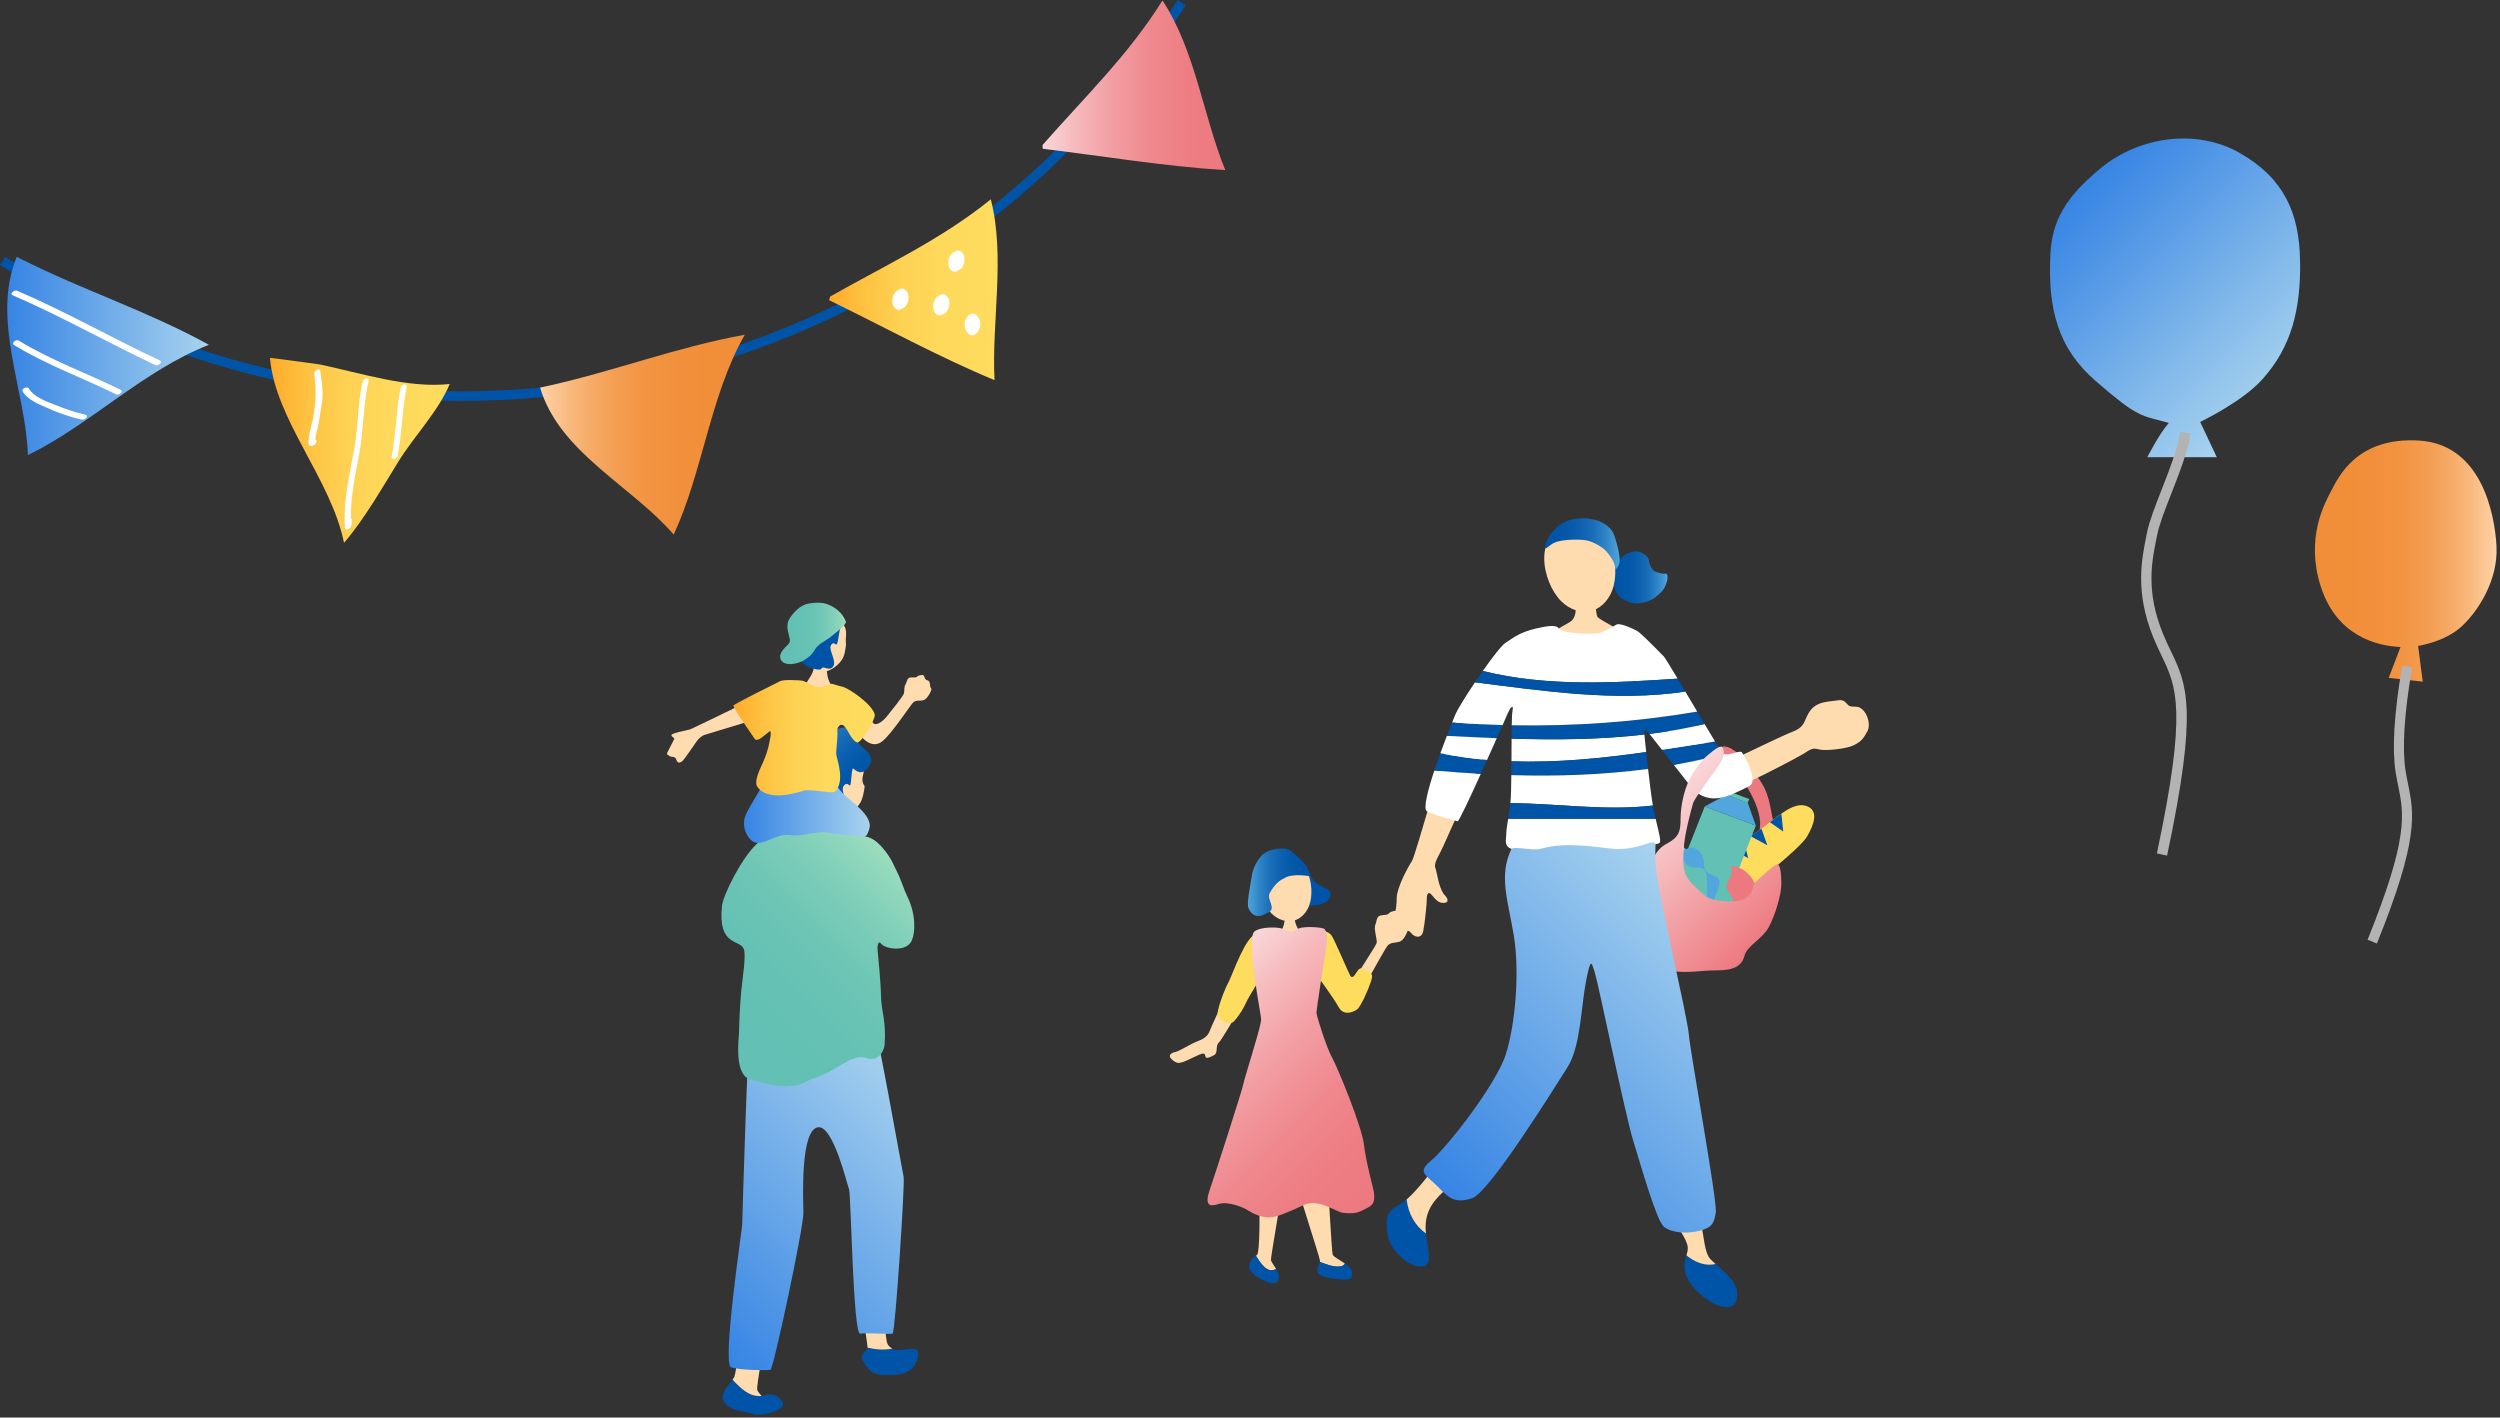 <svg width="582" height="330" viewBox="0 0 582 330" fill="none" xmlns="http://www.w3.org/2000/svg">
<rect x="0" y="0" width="582" height="330" fill="#333333" stroke="none"/>
<path d="M150.55 88.65C98.45 100.06 44.98 90.48 0 61.67L1.2 59.79C45.68 88.28 98.54 97.76 150.07 86.47C201.59 75.18 245.66 44.47 274.15 0L276.03 1.2C247.21 46.18 202.65 77.23 150.54 88.65H150.55Z" fill="#0054A7"/>
<path d="M242.69 33.77L242.75 34.63C256.63 36.31 271.42 38.78 285.24 39.6C280.12 27.03 278.26 11.66 270.62 0.11C262.83 12.66 252.31 22.81 242.7 33.77H242.69Z" fill="url(#paint0_linear_425_2697)"/>
<path d="M126.91 89.98L125.73 90.24C130.29 105.4 146.86 112.95 156.84 124.44C163.6 109.91 165.3 92.13 173.38 77.93C157.24 80.85 142.93 86.47 126.91 89.98Z" fill="url(#paint1_linear_425_2697)"/>
<path d="M74.61 84.87C74.02 84.74 62.84 83.3 62.84 83.3C64.1 97.84 77.05 111.45 80.09 126.37C85.04 120.59 89.05 113.38 92.81 107.35C96.57 101.32 102.11 95.67 104.69 89.39C95.15 90.47 84.12 86.89 74.61 84.88V84.87Z" fill="url(#paint2_linear_425_2697)"/>
<path d="M73.41 102.38C73.49 102.21 73.52 101.97 73.45 101.6C73.62 100.9 73.82 100.21 73.98 99.51C74.4 97.77 74.54 95.89 74.89 94.12C75.41 91.47 74.89 88.92 74.55 86.28C74.45 85.51 73.07 86.28 73.16 86.99C73.63 90.73 73.6 93.68 72.86 97.4C72.51 99.17 71.72 101.48 71.82 103.31C71.82 103.46 71.87 103.62 72.02 103.7C72.07 103.73 72.12 103.75 72.17 103.78C72.46 103.93 72.78 103.81 73.03 103.63C73.14 103.56 73.24 103.48 73.35 103.4C73.87 103.02 73.76 102.54 73.41 102.38Z" fill="white"/>
<path d="M81.68 120.74C81.63 115.66 82.65 110.82 83.61 105.81C84.7 100.14 84.46 94.3 85.83 88.69C86.07 87.73 84.63 88.07 84.46 88.76C83.25 93.69 83.43 98.76 82.59 103.74C81.5 110.18 79.9 116.22 80.29 122.8C80.34 123.65 81.57 123.14 81.69 122.56C81.78 122.15 81.86 121.73 81.95 121.31C82.02 120.96 81.88 120.79 81.67 120.73L81.68 120.74Z" fill="white"/>
<path d="M94.66 90.12C94.85 89.15 93.43 89.48 93.28 90.19C92.23 95.5 92.21 100.95 91.18 106.25C90.99 107.22 92.42 106.88 92.56 106.18C93.59 100.88 93.61 95.43 94.66 90.12Z" fill="white"/>
<path d="M4.98 60.34L3.9 59.79C-2.12 74.44 5.99 90.75 6.49 105.95C20.9 98.93 33.42 86.2 48.64 80.27C34.27 72.36 19.62 67.7 4.98 60.34Z" fill="url(#paint3_linear_425_2697)"/>
<path d="M2.95 68.74C14.28 73.62 25 79.75 36.17 84.98C36.8 85.28 38.01 84.3 37.21 83.92C26.05 78.69 15.33 72.55 3.99 67.68C3.35 67.41 2.14 68.39 2.95 68.74Z" fill="white"/>
<path d="M3.29 80.33C10.81 84.95 19.15 87.93 27.05 91.81C27.66 92.11 28.85 91.12 28.08 90.74C20.18 86.86 11.85 83.88 4.32 79.26C3.75 78.91 2.55 79.87 3.29 80.33Z" fill="white"/>
<path d="M5.27 91.11C6.39 93.04 8.93 94.04 10.86 94.91C13.48 96.09 16.3 97.1 19.12 97.69C19.82 97.83 20.8 96.72 19.85 96.52C17.58 96.05 15.37 95.25 13.21 94.4C11.16 93.59 7.9 92.5 6.74 90.48C6.36 89.82 4.91 90.48 5.27 91.11Z" fill="white"/>
<path d="M193.25 69.05L193.02 69.88C205.58 76.01 218.74 83.2 231.53 88.5C230.81 74.94 234.09 59.82 230.66 46.4C219.19 55.71 205.92 61.85 193.25 69.04V69.05Z" fill="url(#paint4_linear_425_2697)"/>
<path d="M209.89 71.95C210.01 71.88 210.14 71.81 210.26 71.74C211.29 71.16 211.67 69.72 211.44 68.63C211.23 67.66 210.35 66.8 209.34 67.37C209.22 67.44 209.09 67.51 208.97 67.58C207.95 68.16 207.56 69.6 207.79 70.69C208 71.66 208.88 72.52 209.89 71.95Z" fill="white"/>
<path d="M222.93 63.08C223.05 63.01 223.18 62.94 223.3 62.87C224.32 62.29 224.71 60.85 224.48 59.76C224.28 58.79 223.4 57.93 222.38 58.5C222.26 58.57 222.13 58.64 222.01 58.71C220.98 59.29 220.6 60.73 220.83 61.82C221.03 62.79 221.92 63.65 222.93 63.08Z" fill="white"/>
<path d="M224.82 76.79C224.89 76.91 224.96 77.04 225.03 77.16C225.56 78.09 226.53 78.4 227.36 77.59C228.13 76.83 228.54 75.26 227.97 74.27C227.9 74.15 227.82 74.02 227.76 73.9C227.23 72.97 226.26 72.66 225.43 73.47C224.66 74.23 224.26 75.8 224.82 76.79Z" fill="white"/>
<path d="M219.4 73.26C219.52 73.19 219.65 73.12 219.77 73.05C220.8 72.47 221.18 71.03 220.95 69.94C220.74 68.97 219.86 68.11 218.85 68.68C218.73 68.75 218.6 68.82 218.48 68.89C217.45 69.47 217.07 70.91 217.3 72C217.51 72.97 218.38 73.83 219.4 73.26Z" fill="white"/>
<path d="M195.55 189.17C195.33 189.17 192.42 189.38 192.14 189.35C192.03 189.82 191.67 191.54 191.39 192.11C191.11 192.68 189.1 195.96 188.82 196.25C192.04 199.01 196.53 198.65 198.69 196.15C198.11 195.86 196.33 192.76 196.08 191.63C195.9 190.8 195.54 189.48 195.54 189.17H195.55Z" fill="#FFDBB0"/>
<path d="M187.88 183.53C186.89 179.05 187.5 173.4 192.97 172.54C198.45 171.68 200.21 176.42 200.95 177.78C201.86 179.45 199.88 181.18 201.31 183.06C200.83 186.37 200.3 186.87 199.81 187.54C199.11 188.5 197.29 190.02 195.51 190.35C194.09 190.61 192.11 189.62 191.03 188.76C190.01 187.95 189.35 187.13 188.82 186.3C188.49 186.21 188.12 186.19 187.61 185.62C187.38 185.36 186.98 184.45 187.04 184.01C187.12 183.46 187.71 183.4 187.87 183.52L187.88 183.53Z" fill="#FFDBB0"/>
<path d="M193.61 170.46C193 170.6 192.68 170.57 191.6 170.03C190.53 169.49 189.3 168.97 188.04 169.25C186.78 169.53 185.96 170.09 185.57 170.63C185.18 171.17 184.11 172.68 184.31 174.15C184.5 175.62 184.22 176.62 183.63 177.38C183.04 178.14 182.95 181.36 183.33 182.21C183.71 183.06 184.73 184.32 185.32 184.82C185.91 185.32 188.66 188.33 189.9 188.91C191 189.43 193.2 190.05 193.49 189.54C194.12 188.45 195.52 190.36 196.73 189.08C198.02 187.72 195.68 184.39 196.29 183.19C196.78 182.22 197.32 182.41 197.79 182.85C198.26 183.29 198.14 178.36 198.71 178.95C199.28 179.53 200.55 180.32 201.6 179.24C202.66 178.16 203.35 177.07 202.27 175.46C201.19 173.85 199.88 173.82 199.68 172.31C199.48 170.8 198.67 169.19 196.68 169.34C194.69 169.5 194.32 170.19 193.61 170.46Z" fill="url(#paint5_linear_425_2697)"/>
<path d="M170.54 321.2C172.47 323.25 174.51 325.29 177.31 324.97C179.68 324.35 180.84 324.49 182.07 326.22C183.64 328.43 176.9 329.82 175.32 329.18C173.74 328.54 170.26 328.64 168.68 326.51C167.32 324.68 169.45 322.76 170.54 321.2Z" fill="#0054A7"/>
<path d="M170.54 321.2C170.72 320.94 170.87 320.7 170.98 320.47C171.71 318.82 176.23 280.88 176.66 279.75C176.66 279.75 184.48 280.11 184.22 281.81C183.96 283.51 175.68 322.07 176.3 323.63C176.43 323.97 176.81 324.43 177.31 324.97C174.51 325.3 172.48 323.25 170.54 321.2Z" fill="#FFDBB0"/>
<path d="M207.73 313.96C209.43 314.93 211.35 313.52 213.34 314.19C214.23 314.49 214 319.66 208.6 320.05C203.2 320.44 202.48 319.46 200.96 316.89C199.92 315.14 201.88 314.65 201.97 313.75C203.87 314.22 205.87 314.37 207.73 313.97V313.96Z" fill="#0054A7"/>
<path d="M199.72 294.79C199.72 294.79 204.57 292.61 204.8 293.55C205.03 294.49 205.88 310.32 206.51 312.58C206.67 313.18 207.12 313.61 207.73 313.95C205.87 314.35 203.87 314.19 201.97 313.73C201.97 313.71 201.97 313.69 201.97 313.67C201.97 312.73 199.24 296.2 199.71 294.79H199.72Z" fill="#FFDBB0"/>
<path d="M174.78 238.41C174.08 239.35 172.81 284.07 172.79 284.98C172.77 286.15 168.04 317.59 170.19 318.3C172.36 319.02 178.66 319.05 179.36 318.89C180.06 318.73 187.12 285.6 187.04 282.24C186.96 278.88 186.32 263.09 190.4 262.43C193.96 261.85 197.2 275.72 197.66 276.89C198.12 278.06 198.6 310.7 200.24 310.46C201.88 310.22 207.18 310.69 207.8 310.46C208.42 310.23 210.68 275.42 210.37 274.02C210.06 272.61 204.38 240.6 203.76 239.89C203.14 239.19 174.78 238.41 174.78 238.41Z" fill="url(#paint6_linear_425_2697)"/>
<path d="M211.19 208.63C210.43 207.08 209.63 204.47 208.99 203.3C208.16 201.77 207.32 198.91 204.18 196.08C202.4 194.62 201.45 194.77 199.49 194.32C197.7 194.01 198.58 193.54 197.96 193.04C196.65 191.99 197.27 191.98 192.56 191.79C188.69 191.63 189.34 193.02 188.58 193.05C187.8 193.08 186.35 193.25 184.74 193.6C183.36 193.85 180.07 192.74 176.02 196.61C172.57 199.91 168.37 208.32 168.09 210.82C167 220.57 172.46 218.56 173.19 221.02C173.69 222.69 172.88 227.54 172.57 230.61C172.26 233.68 172.05 239.04 172.05 240.24C172.05 241.44 170.75 250.19 174.66 251.3C179.06 252.55 184.55 254.14 188.6 251.3C194.81 249.63 198.13 245.1 201.58 246.3C204.82 247.42 205.87 244.11 205.93 243.3C206.37 237.83 205.15 235.27 205.1 231.99C205.05 228.71 204.43 222.46 204.32 221.42C204.22 220.38 204.33 218.7 205.22 219.79C206.11 220.88 211.05 221.79 212.28 218.92C213.1 217.01 213.26 212.82 211.19 208.62V208.63Z" fill="url(#paint7_linear_425_2697)"/>
<path d="M200.01 163.52C201.08 164.51 202.42 167.33 203.29 168.35C203.8 168.96 205.22 168.33 206.5 166.73C207.76 165.16 210.27 162.03 210.44 161.42C210.62 160.81 210.37 160.09 210.81 159.32C211.25 158.55 211.08 157.61 212.38 157.7C213.68 157.79 213.42 157.39 213.92 157.27C214.42 157.15 215 156.96 215.16 157.47C215.32 157.97 215.47 158.28 215.74 158.32C216.01 158.36 216.38 158.54 216.46 159.03C216.54 159.52 216.51 159.99 216.72 160.18C216.93 160.37 216.78 160.8 216.56 161.22C216.34 161.64 215.69 162.93 214.76 163.06C213.82 163.19 213.19 162.93 212.52 163.62C211.85 164.31 207.57 170.84 205.42 172.56C203.45 174.14 201.57 172.6 200.81 171.79C199.54 170.44 197.11 168.12 196.82 167.47C196.53 166.83 198.83 162.44 200.01 163.53V163.52Z" fill="#FFDBB0"/>
<path d="M192.36 155.04C192.15 155.02 190.03 154.78 189.77 154.73C189.63 155.16 189.15 156.73 188.84 157.24C188.53 157.75 187.4 159.53 187.11 159.78C187.53 160.55 193.01 160.97 194.13 160.36C193.6 160.05 192.74 158.15 192.64 157.36C192.54 156.57 192.33 155.34 192.35 155.04H192.36Z" fill="#FFDBB0"/>
<path d="M181.15 165.8C180.25 166.21 164.47 170.91 163.98 171.09C163.49 171.27 162.72 171.82 162.22 172.53C161.72 173.24 159.37 176.69 158.97 177.08C158.56 177.47 158.05 177.69 157.75 177.4C157.45 177.11 157.46 176.57 157.11 176.35C156.76 176.13 156.01 176.21 155.79 175.96C155.57 175.71 155.07 175.73 155.39 175.12C155.71 174.51 156.81 172.39 156.96 172.06C157.11 171.72 156.28 171.59 156.31 171.12C156.33 170.65 160.07 170.01 160.69 169.79C161.31 169.58 177.79 161.49 178.55 161.21C179.32 160.93 181.15 165.78 181.15 165.78V165.8Z" fill="#FFDBB0"/>
<path d="M185.73 150.77C184.81 147.05 185.2 142.31 189.76 141.48C194.32 140.65 195.89 144.57 196.54 145.69C197.33 147.07 196.75 148.25 196.95 150.09C196.62 152.86 196.19 153.3 195.79 153.87C195.22 154.69 193.73 156 192.25 156.31C191.07 156.56 189.4 155.77 188.47 155.08C187.6 154.43 187.03 153.75 186.57 153.07C186.29 153 185.98 153 185.54 152.53C185.34 152.32 184.99 151.57 185.03 151.2C185.08 150.74 185.58 150.68 185.72 150.78L185.73 150.77Z" fill="#FFDBB0"/>
<path d="M188.31 141.78C185.16 143.67 184.4 146.87 184.29 148.59C184.24 149.36 183.75 151.54 184.26 151.94C184.77 152.35 187.12 154.8 188.17 155.26C189.1 155.67 190.95 156.15 191.18 155.71C191.68 154.78 192.9 156.36 193.88 155.26C194.93 154.09 192.91 151.36 193.39 150.35C193.78 149.53 194.23 149.68 194.63 150.04C195.03 150.4 195.33 147.29 195.45 146.91C195.71 146.1 196.06 144.72 195.12 143.4C194.18 142.08 190.61 140.59 188.3 141.78H188.31Z" fill="#0054A7"/>
<path d="M193 148.55C192.24 149.17 190.38 149.91 189.6 151.39C188.9 152.71 187.17 153.85 186.02 154.23C183.3 155.12 181.42 154.36 181.64 152.57C181.74 151.76 182.7 150.77 183.16 150.34C183.62 149.91 184 149.63 183.84 148.67C183.68 147.71 182.96 146.03 183.49 144.66C184.02 143.29 185.89 141.25 187.43 140.73C188.62 140.33 190.89 140.11 192.26 140.55C194.05 141.12 195.99 142.36 196.91 144.67C197.2 145.39 194.21 147.56 193 148.56V148.55Z" fill="url(#paint8_linear_425_2697)"/>
<path d="M179.2 179.11C179.2 179.11 191.59 178.2 192.41 179.11C193.23 180.02 194.34 183.21 196.98 185.4C199.61 187.59 203.12 190.41 202.39 192.91C201.66 195.41 201.1 194.75 200.27 194.69C197.5 194.48 194.43 194.13 192.28 193.78C190.13 193.43 186.66 194.84 183.75 194.41C180.84 193.98 177.58 197.01 175.53 196.04C174.11 195.37 172.27 192.42 173.73 189.41C175.19 186.4 179.11 180.75 179.2 179.11Z" fill="url(#paint9_linear_425_2697)"/>
<path d="M188.5 159.14C187.75 158.94 187.27 158.49 186.58 158.43C185.9 158.37 182.54 158.14 181.64 158.57C180.75 159 170.98 163.85 170.76 164.24C170.54 164.64 175.39 171.55 175.68 171.99C175.97 172.43 176.58 172.25 177.21 171.79C177.84 171.34 179.03 170.33 179.22 170.21C179.41 170.09 179.53 170.92 179.33 171.69C179.21 172.15 178.97 174.57 177.6 177.53C176.47 179.95 175.53 182.15 176.37 183.25C179.29 187.08 186.8 184.03 187.59 183.96C188.38 183.89 191.68 184.28 192.98 184.41C194.22 184.54 194.57 184.41 195.11 183.27C196.43 180.48 194.58 176.16 194.65 175.25C194.72 174.34 195.06 170.88 194.93 170.22C194.8 169.57 195.46 168.42 196.21 168.8C197.28 169.34 198.02 172.19 199.46 172.83C200.43 173.26 203.82 167.43 203.65 166.43C203.25 164.03 197.39 160.05 196.01 159.84C195.09 159.7 193.87 159.09 193.31 159.19C192.75 159.29 190.78 160.88 188.49 159.13L188.5 159.14Z" fill="url(#paint10_linear_425_2697)"/>
<path d="M292.6 217.33C291.11 219.46 282.27 238.22 281.6 240.04C280.93 241.86 279.23 242.14 277.93 242.77C276.63 243.4 274.24 244.83 273.57 244.92C272.9 245.01 271.68 245.62 272.79 246.62C273.9 247.62 274.42 247.56 275.42 247.23C276.41 246.9 278.23 245.92 278.79 245.7C279.35 245.48 280.36 244.93 280.52 245.56C280.69 246.19 280.6 246.74 282.69 245.61C283.66 244.91 282.84 243.54 283.82 242.62C284.81 241.69 293.33 226.56 294.33 225.4C295.33 224.24 294.2 216.98 292.59 217.31L292.6 217.33Z" fill="#FFDBB0"/>
<path d="M299.24 213.42C299.4 213.42 301.03 213.36 301.23 213.34C301.31 213.7 301.58 215.01 301.78 215.44C301.98 215.88 302.74 217.4 302.94 217.62C302.57 218.22 298.37 218.2 297.55 217.62C297.98 217.4 298.75 215.91 298.87 215.28C298.99 214.65 299.24 213.65 299.24 213.42Z" fill="#FFDBB0"/>
<path d="M301.22 203.37C302.68 204.7 303.29 210.94 304.83 210.82C306.37 210.7 309.21 210.74 309.71 208.53C310.21 206.32 306.45 206.97 305.02 203.72L301.22 203.38V203.37Z" fill="#0054A7"/>
<path d="M307.27 217.17C308.31 217.22 308.96 217.15 309.73 218.78C310.5 220.42 313.42 226.32 313.81 227.6C314.2 228.88 314.66 229.63 315.76 227.39C316.86 225.16 320.36 220.21 320.5 219.44C320.63 218.67 319.75 216.25 320.19 215.25C320.63 214.25 320.29 213.12 321.93 213.04C323.57 212.97 323.2 212.51 323.8 212.3C324.4 212.09 325.12 211.77 325.39 212.37C325.66 212.96 325.89 213.31 326.24 213.33C326.59 213.35 327.08 213.51 327.25 214.1C327.42 214.69 327.45 215.27 327.73 215.48C328.02 215.69 327.89 216.24 327.67 216.77C327.45 217.31 326.82 218.98 325.67 219.27C324.52 219.56 323.68 219.33 322.94 220.27C322.2 221.21 315.64 233.26 315.11 233.91C314.58 234.57 313.78 234.77 312.78 233.81C311.78 232.84 305.61 224.71 305.16 223.96C304.71 223.21 307.27 217.16 307.27 217.16V217.17Z" fill="#FFDBB0"/>
<path d="M312.49 294.71C312.8 294.56 312.99 294.36 313.08 294.14C311.89 293.33 310.39 292.54 310.24 292.06C309.99 291.28 309.05 272.51 308.7 270.19C308.7 270.19 301.59 273.97 301.59 274.7C301.59 275.43 307.25 292.69 307.3 293.52C307.3 293.62 307.3 293.71 307.28 293.8C308.93 294.39 310.93 295.22 312.48 294.72L312.49 294.71Z" fill="#FFDBB0"/>
<path d="M314.56 295.6C314.45 295.15 313.82 294.64 313.08 294.14C312.99 294.36 312.8 294.56 312.49 294.71C310.94 295.21 308.94 294.38 307.29 293.79C307.17 294.4 306.55 294.71 306.76 295.98C307.01 297.43 310.34 297.68 312.77 297.87C315.2 298.06 314.86 296.75 314.56 295.59V295.6Z" fill="#0054A7"/>
<path d="M297.08 295.42C296.57 294.58 295.93 293.69 295.87 293.37C295.77 292.84 298.5 277.56 298.45 276.98C298.45 276.98 293.28 277.17 293.23 278.82C293.18 280.47 293.43 292.06 292.53 292.25C292.47 292.26 292.4 292.3 292.34 292.32C293.46 294.04 295.03 296.64 297.07 295.41L297.08 295.42Z" fill="#FFDBB0"/>
<path d="M297.08 295.42C295.05 296.64 293.47 294.05 292.35 292.33C291.53 292.67 290.8 293.94 290.8 294.97C290.8 296.09 292.74 297.59 295.17 298.51C297.6 299.43 297.75 297.73 297.7 296.86C297.68 296.51 297.4 295.98 297.07 295.42H297.08Z" fill="#0054A7"/>
<path d="M304.81 210.71C304.08 212.77 302.51 214.05 301.03 214.37C299.55 214.69 297.57 214.2 296 212.65C292.72 209.41 290.81 200.91 297.57 199.42C304.33 197.93 306.35 206.41 304.81 210.71Z" fill="#FFDBB0"/>
<path d="M296.04 197.87C296.81 197.68 299.19 197.17 300.41 198.03C301.63 198.89 304.16 201.26 304.53 202.33C304.89 203.4 305.22 203.79 305.15 203.95C305.08 204.11 300.91 203.08 298.84 204.54C297.77 204.95 296.51 206.21 295.58 207.95C294.77 209.46 297.44 211.56 295.03 212.55C294.41 212.81 292.06 214.53 290.64 211.41C290.17 210.37 291.09 206.03 291.47 203.7C291.85 201.37 293.35 199.42 294.06 198.86C294.77 198.3 295.71 197.95 296.05 197.87H296.04Z" fill="url(#paint11_linear_425_2697)"/>
<path d="M292.6 217.33L293.73 227.27C293.73 227.27 290.74 231.95 290.14 233.31C289.54 234.67 288.54 236.33 287.35 237.69C286.15 239.05 283.66 237.5 283.46 236.33C283.26 235.16 284.96 230.58 285.96 228.73C286.96 226.88 289.99 217.72 292.62 217.33H292.6Z" fill="#FEDC5E"/>
<path d="M306.34 216.47C307.44 216.52 309.33 216.7 310.07 217.9C310.81 219.1 313.98 226.55 314.35 227.15C314.72 227.75 315.13 227.48 315.89 226.24C316.65 225 317.23 225.32 318.3 226.05C319.37 226.78 319.77 226.7 319.08 228.72C318.39 230.74 316.72 234.47 315.9 235.02C315.08 235.57 312.83 236.64 311.63 234.45C310.43 232.25 306.48 226.91 305.82 226.01C305.16 225.1 306.35 216.48 306.35 216.48L306.34 216.47Z" fill="#FEDC5E"/>
<path d="M281.62 277.02C282.96 273.09 289.27 253.55 289.47 252.29C289.65 251.16 292.91 241.11 293.5 238.03C293.57 237.68 293.61 237.4 293.6 237.25C293.5 235.84 290.17 219.14 291.94 216.94C293.44 215.58 298.17 215.83 298.52 216.26C298.87 216.69 301.1 217.33 301.95 216.4C302.79 215.47 307.84 215.83 308.31 216.26C309.51 217.33 308.56 221.78 308.31 223.28C308.06 224.78 306.52 234.87 306.47 235.65C306.47 235.69 306.47 235.75 306.48 235.82C306.66 237.16 309 244.28 310.09 246.17C311.23 248.16 317.05 262.17 317.54 266.54C318.04 270.9 319.75 276.59 319.88 277.79C320.18 280.55 319.13 280.79 317.3 281.72C315.96 282.4 314.96 282.59 312.63 282.35C311.06 282.19 306.92 278.91 303.54 280.51C300.16 282.11 297.13 283.42 295.49 283.42C293.85 283.42 291.91 282.69 290.62 281.82C289.33 280.95 285.7 279.64 283.76 280.27C281.82 280.9 280.28 280.95 281.62 277.02Z" fill="url(#paint12_linear_425_2697)"/>
<path d="M401.23 173.74C404.07 173.89 406.62 177.49 409.31 181.1C412 184.7 412 187.72 412.9 191.62C413.8 195.52 414.6 199.61 413.8 200.1C413 200.59 411.2 205.07 410.01 203.51C408.81 201.95 409.21 199.71 409.31 196.4C409.41 193.09 410.21 192.5 409.41 189.29C408.61 186.08 406.72 183.15 405.32 181.11C403.92 179.07 402.53 177.9 402.03 177.41C401.53 176.92 399.34 175.22 401.23 173.76V173.74Z" fill="#ED7980"/>
<path d="M404.06 208.96C407.42 206.74 419.07 197.55 420.7 194.72C422.33 191.89 423.48 188.68 420.55 187.64C417.62 186.6 414.14 189.83 410.45 192.63C406.76 195.43 398.57 200.21 397.16 202.25C395.75 204.29 404.05 208.96 404.05 208.96H404.06Z" fill="#FEDC5E"/>
<path d="M414.7 189.4L415.14 193.59L412.03 191.41L414.7 189.4Z" fill="#0054A7"/>
<path d="M410.06 192.92L411.44 196.79L407.56 194.66L410.06 192.92Z" fill="#0054A7"/>
<path d="M405.93 195.75L406.99 199.77L403.09 197.63L405.93 195.75Z" fill="#0054A7"/>
<path d="M388.47 208.99L400.37 213.47L408.76 192.22L396.86 187.74L388.47 208.99Z" fill="#62C0B4"/>
<path d="M396.86 187.74L408.76 192.22L406.89 186.91L401.89 185.03L396.86 187.74Z" fill="#51A7DD"/>
<path d="M401.91 185.04L406.87 186.91L407.22 186.02L402.26 184.16L401.91 185.04Z" fill="#62C0B4"/>
<path d="M408.06 204.81C409.91 207.98 408.78 212.01 405.54 213.81C402.3 215.62 398.17 214.51 396.32 211.35C394.47 208.19 395.6 204.15 398.84 202.35C402.08 200.54 406.21 201.65 408.06 204.81Z" fill="#ED7980"/>
<path d="M399.66 213.4C401.18 212.34 403.83 210.64 403.46 209.35C403.09 208.06 401.01 206.98 402.47 204.85C403.93 202.72 402.75 200.02 401.28 199.93C399.81 199.83 397.37 199.56 395.94 200C394.5 200.44 393.49 199.04 393.01 198.39C392.53 197.74 391.74 196.19 389.58 197.69C387.42 199.19 387.14 203.05 383.99 202.56C380.84 202.07 382.46 208.54 383.82 211.38C385.18 214.22 388.84 216.87 391.42 217.46C394 218.05 399.67 213.4 399.67 213.4H399.66Z" fill="#62C0B4"/>
<path d="M398.84 209.779C399.58 208.099 400.93 205.309 399.93 204.389C398.93 203.479 396.58 203.609 396.69 201.049C396.8 198.479 394.36 196.779 393.05 197.449C391.74 198.109 389.52 199.119 388.52 200.219C387.53 201.319 385.91 200.649 385.16 200.329C384.41 200.019 382.9 199.099 381.86 201.479C380.82 203.859 382.63 207.299 379.68 208.479C376.73 209.659 381.56 214.359 384.23 216.099C386.9 217.839 391.44 218.239 393.96 217.429C396.48 216.619 398.84 209.779 398.84 209.779Z" fill="#51A7DD"/>
<path d="M397.37 207.58C397.42 205.75 397.63 202.67 396.35 202.18C395.08 201.69 392.94 202.66 392.07 200.24C391.2 197.82 388.29 197.11 387.33 198.2C386.36 199.29 384.67 201.02 384.17 202.4C383.66 203.78 381.91 203.73 381.09 203.71C380.27 203.69 378.52 203.37 378.45 205.96C378.38 208.55 381.36 211.1 379.06 213.25C376.76 215.41 383.02 218.04 386.17 218.7C389.31 219.36 393.68 218.1 395.72 216.44C397.76 214.78 397.38 207.57 397.38 207.57L397.37 207.58Z" fill="#62C0B4"/>
<path d="M404.38 300.5C404.08 298.28 401.25 295.9 399.37 294.24C397.1 294.87 394.55 293.9 392.6 292.25C392.27 293.34 391.85 294.51 392.41 296.52C393.27 299.65 397.59 303.26 400.55 304.11C403.51 304.95 404.74 303.27 404.37 300.5H404.38Z" fill="#0054A7"/>
<path d="M367.29 138.36C367.54 138.34 370.78 138.37 371.09 138.32C371.25 138.85 371.53 142.95 371.88 143.59C372.23 144.23 378.94 147.66 379.27 147.97C375.92 151.39 360.01 152.25 357.41 149.53C357.76 149.32 362.1 146.7 365.4 144.85C366.98 143.96 366.81 141.81 366.89 141.23C367.03 140.26 367.32 138.71 367.29 138.35V138.36Z" fill="#FFDBB0"/>
<path d="M399.37 294.25C398.91 293.84 398.5 293.47 398.21 293.16C396.73 291.59 396.73 287.74 395.99 284.97C395.25 282.2 393.52 282.68 391.55 282.68C391.55 282.68 389.33 282.92 389.7 284C390.07 285.08 392.78 288.46 392.91 290.38C392.95 291.07 392.79 291.65 392.61 292.25C394.56 293.89 397.11 294.87 399.38 294.24L399.37 294.25Z" fill="#FFDBB0"/>
<path d="M327.47 279.22C326.84 279.77 326.22 280.22 325.66 280.51C322.82 281.96 322.58 283.4 322.95 287.01C323.32 290.62 327.39 294.72 330.6 294.84C333.78 294.96 332.47 291.53 331.97 287.13C329.38 285.37 327.8 282.4 327.47 279.22Z" fill="#0054A7"/>
<path d="M337.63 272.69C336.03 270.64 334.55 271.12 333.56 272.33C332.77 273.29 330 277.03 327.47 279.23C327.8 282.41 329.38 285.38 331.97 287.14C331.97 287.1 331.97 287.06 331.96 287.03C331.47 282.57 333.32 279.93 336.03 277.4C338.74 274.87 339.11 274.63 337.63 272.7V272.69Z" fill="#FFDBB0"/>
<path d="M341.14 166.3C340.28 166 339.84 165.88 338.3 169.43C336.76 172.98 329.48 199.35 328.68 200.5C327.88 201.64 325.16 206.64 325.16 209.05C325.16 211.46 324.36 215.37 323.8 216.58C323.24 217.79 322.38 219.35 324.79 218.21C327.2 217.07 327.63 216.1 328.49 217.19C329.35 218.28 330.96 218.57 331.33 216.77C331.7 214.96 332.19 210.15 332.16 209.3C332.13 208.46 332.38 207.19 333.36 208.4C334.35 209.6 334.96 210.21 336.07 210.21C337.18 210.21 337.43 209.43 336.07 208.1C334.84 206.23 334.59 203.28 334.16 202.08C333.73 200.88 334.84 199.55 335.95 197.08C337.06 194.61 346.81 173.12 347.18 171.43C347.55 169.74 341.13 166.31 341.13 166.31L341.14 166.3Z" fill="#FFDBB0"/>
<path d="M386.5 172.14C386.08 172.59 386.09 173.27 386.5 173.72C389.01 176.45 396.36 185.93 399.94 185.21C400.62 185.07 405.73 182.79 410.74 180.28C415.58 177.85 420.34 175.32 420.96 174.77C421.97 174.22 422.36 174.19 423.66 174.5C424.95 174.81 429.66 174.38 431.5 173.52C433.34 172.66 433.86 171.82 434.77 170.16C435.68 168.5 434.37 164.46 431.97 164.52C430.24 164.56 430.27 164.1 429.8 163.66C429.25 163.15 428.98 162.83 427.55 163.08C425.83 163.37 423.2 163.23 421.56 165.27C419.92 167.31 420.53 169.06 417.55 170.24C414.57 171.42 406.92 175.2 405.65 175.74C401.22 177.63 400.24 177.47 398.42 174.56C395.66 170.14 393.64 166.31 392.79 166.24C392.13 166.18 388.22 170.32 386.52 172.15L386.5 172.14Z" fill="#FFDBB0"/>
<path d="M383.23 175.08C383.01 173.04 382.86 171.47 382.82 171.08C382.82 171.05 382.82 171.02 382.82 170.99C372.66 172.18 362.31 172.27 351.9 171.96C351.89 173.62 351.88 175.45 351.87 177.24C362.43 177.6 372.93 176.54 383.24 175.08H383.23Z" fill="white"/>
<path d="M383.66 179C383.5 177.62 383.36 176.26 383.23 175.08C372.91 176.54 362.42 177.61 351.86 177.24C351.86 178.34 351.85 179.42 351.84 180.45C362.54 180.77 373.18 180.41 383.67 179H383.66Z" fill="#0054A7"/>
<path d="M390.55 157.99C388.92 155.27 387.67 153.22 387.37 152.86C387.37 152.86 382.77 148.08 381.21 146.92C378.27 145.41 376.93 145.22 376.47 145.34C376.01 145.47 373.31 147.42 371.58 147.48C365.79 147.67 363.29 146.94 362.8 146.21C362.31 145.48 360.43 145.64 357.61 146.31C353.83 147.2 352.52 148.32 350.48 149.65C349.56 150.25 347.41 153.04 345.19 156.21C360.06 159.89 375.56 159 390.55 157.99Z" fill="white"/>
<path d="M332.21 188.86C334.37 190 338.77 190.96 339.32 191.2C339.58 191.31 342.1 185.96 344.73 180.15C341.13 179.95 337.53 179.69 333.92 179.37C332.36 184.08 331.26 188.37 332.2 188.87L332.21 188.86Z" fill="white"/>
<path d="M335.32 175.35C334.84 176.67 334.36 178.04 333.92 179.37C337.52 179.69 341.13 179.95 344.73 180.15C345.22 179.07 345.71 177.98 346.19 176.91C342.57 176.6 338.94 176.09 335.32 175.35Z" fill="#0054A7"/>
<path d="M348.46 171.84C344.59 171.69 340.71 171.51 336.83 171.31C336.36 172.55 335.84 173.92 335.32 175.35C338.95 176.09 342.57 176.59 346.19 176.91C346.99 175.13 347.76 173.39 348.45 171.85L348.46 171.84Z" fill="white"/>
<path d="M338.06 168.17C337.72 169.02 337.3 170.1 336.83 171.31C340.71 171.51 344.59 171.69 348.46 171.84C348.96 170.7 349.42 169.67 349.81 168.79C345.9 168.68 341.98 168.48 338.06 168.17Z" fill="#0054A7"/>
<path d="M384.79 187.52C384.45 185.59 384.03 182.21 383.67 179C373.18 180.4 362.54 180.76 351.84 180.45C351.81 183.21 351.76 185.59 351.64 186.72C351.64 186.81 351.62 186.89 351.61 186.98C362.67 187.02 373.73 188.86 384.79 187.53V187.52Z" fill="white"/>
<path d="M384.88 188.04C384.85 187.89 384.82 187.7 384.79 187.52C373.73 188.85 362.67 187.02 351.61 186.97C351.46 188.39 351.27 189.6 351.1 190.64H385.44C385.26 189.85 385.07 189 384.88 188.04Z" fill="#0054A7"/>
<path d="M351.1 190.64C350.87 192.09 350.67 193.2 350.67 193.99C350.67 195.37 349.89 197.28 352.41 197.76C357.14 198.65 358.97 197.76 361.3 197.67C363.25 197.59 373.78 197.32 376.38 197.86C378.97 198.4 385.22 196.6 386.14 196.35C386.9 196.15 386.28 194.28 385.44 190.65H351.1V190.64Z" fill="white"/>
<path d="M405.52 175.15C405.1 174.56 402.66 175.96 401.36 175.52C397.49 176.54 393.59 177.39 389.66 178.07C392.09 181.17 394.39 184.09 394.54 184.21C398.43 187.13 401.73 185.87 407.32 182.94C409.24 181.94 406.62 176.71 405.52 175.15Z" fill="white"/>
<path d="M400.83 175.15C400.64 174.9 400.06 173.96 399.26 172.62C395.18 173.26 391.06 173.92 386.9 174.54C387.76 175.64 388.72 176.87 389.67 178.07C393.6 177.38 397.5 176.54 401.37 175.52C401.16 175.45 400.97 175.33 400.84 175.15H400.83Z" fill="#0054A7"/>
<path d="M396.82 168.54C392.59 169.55 388.31 170.31 383.99 170.85C384.39 171.34 385.52 172.78 386.9 174.54C391.05 173.92 395.17 173.26 399.26 172.62C398.58 171.5 397.75 170.09 396.82 168.54Z" fill="white"/>
<path d="M395.11 165.66C381.03 168.06 366.54 169.12 351.93 168.84C351.91 169.76 351.9 170.82 351.89 171.96C362.31 172.27 372.65 172.18 382.81 170.99C382.71 169.87 382.91 169.55 383.93 170.78C383.95 170.8 383.97 170.83 383.99 170.86C388.3 170.32 392.58 169.56 396.82 168.55C396.27 167.63 395.7 166.66 395.11 165.67V165.66Z" fill="#0054A7"/>
<path d="M351.05 165.96C351.54 164.82 352.47 163.61 352.1 165.6C352.01 166.06 351.96 167.25 351.93 168.84C366.54 169.12 381.03 168.06 395.11 165.66C394.19 164.11 393.24 162.51 392.34 160.99C376.19 163.43 359.4 160.85 343.38 158.84C341.32 161.91 339.49 164.86 338.89 166.14C338.83 166.27 338.51 167.03 338.06 168.17C341.98 168.47 345.9 168.68 349.81 168.79C350.5 167.23 350.96 166.18 351.05 165.96Z" fill="white"/>
<path d="M392.34 160.99C391.71 159.94 391.11 158.92 390.55 157.99C375.56 159 360.07 159.89 345.19 156.21C344.58 157.07 343.98 157.96 343.38 158.85C359.39 160.86 376.19 163.43 392.34 161V160.99Z" fill="#0054A7"/>
<path d="M376.32 131.15C377.05 130.55 377.55 129.46 378.42 129.05C379.29 128.64 380.48 128.21 381.38 128.42C382.28 128.62 383.7 129.38 383.83 130.41C383.96 131.43 384.6 132.86 385.42 133.11C386.24 133.36 387.33 133.74 387.8 133.49C388.17 133.65 388.32 134.19 388.12 135.1C387.92 136.01 387.43 137.19 386.74 137.81C386.05 138.43 385.32 139.33 384.01 139.81C382.7 140.29 380.71 141.17 378.01 139.6C375.31 138.03 375.58 135.27 375.62 133.89C375.66 132.5 376.07 131.55 376.33 131.17L376.32 131.15Z" fill="url(#paint13_linear_425_2697)"/>
<path d="M375.32 137.45C374.28 140.21 372.14 141.91 370.13 142.32C368.12 142.73 365.46 142.01 363.37 139.89C359.01 135.44 356.61 123.91 365.78 122.04C374.95 120.17 377.49 131.67 375.32 137.45Z" fill="#FFDBB0"/>
<path d="M359.72 127.58C359.61 127.52 359.69 126.73 359.96 126.13C360.64 124.61 362.22 122.32 364.47 121.41C367.6 120.14 370.35 120.78 371.65 121.11C372.95 121.44 374.86 122.64 375.53 124.03C376.2 125.42 377.15 129.15 377.05 130.55C376.95 131.95 376.28 132.41 376.02 132.62C376.12 130.8 374.47 128.98 373.97 128.37C373.47 127.75 371.13 125.99 368.86 125.73C366.6 125.47 363.39 125.71 362.07 126.25C360.74 126.79 360.02 127.86 359.72 127.59V127.58Z" fill="url(#paint14_linear_425_2697)"/>
<path d="M384.16 201.65C384.56 200.58 385.26 197.85 388.05 196.39C390.84 194.93 391.24 193.56 391.24 190.64C391.24 187.72 392.04 183.92 393.34 181.39C394.64 178.86 396.23 176.91 397.63 175.74C399.03 174.57 400.82 173.11 401.12 174.18C401.42 175.25 401.52 176.03 400.32 177.88C399.12 179.73 394.53 185.67 394.13 187.04C393.73 188.4 392.13 194.44 392.03 197.07C391.93 199.7 391.13 203.21 394.13 205.94C397.12 208.67 397.17 209.59 402.12 209.84C405.34 210 407.36 209.21 407.96 207.06C408.56 204.92 409.41 204.77 410.51 203.7C411.61 202.63 413.4 201.07 413.9 201.26C414.4 201.45 414.7 203.21 414.7 205.74C414.7 208.27 413.3 212.95 411.81 215.77C410.31 218.6 406.72 220.15 406.12 222.49C405.52 224.83 403.72 225.9 399.73 225.9C395.74 225.9 393.44 226.58 389.35 226.09C385.26 225.6 378.87 225.21 379.77 221.02C380.67 216.83 381.57 203.48 384.16 201.63V201.65Z" fill="url(#paint15_linear_425_2697)"/>
<path d="M384.46 196.1C386.06 196.1 385.01 196.31 385.51 202.09C386 207.87 392.78 236.44 393.15 240.78C393.52 245.12 399.81 279.68 399.44 282.2C399.07 284.73 398.58 285.81 395.62 286.54C392.66 287.26 389.08 287.02 387.35 285.58C385.62 284.14 382.04 271.49 380.19 265.47C378.34 259.45 372.17 229.34 371.31 226.57C370.45 223.8 370.32 222.84 369.21 228.5C368.1 234.16 367.98 243.67 364.89 248.49C361.81 253.31 346.75 277.63 342.68 278.96C338.61 280.28 337.25 278.84 334.66 276.19C332.07 273.54 329.72 272.94 333.18 270.17C336.63 267.4 348.36 252.47 350.58 245.36C352.8 238.26 353.79 226.21 352.43 217.9C351.07 209.59 348.86 203.97 351.82 197.71C352.24 196.85 356.77 198.15 358.67 197.6C364.51 195.92 371.17 197.2 375.51 197.6C379.86 198 383.93 196.14 384.46 196.1Z" fill="url(#paint16_linear_425_2697)"/>
<path d="M499.89 106.43H516.07L512.2 98.23C512.2 98.23 521.83 93.63 526.56 88.43C533.4 80.91 535.7 72.1 535.45 60.4C535.22 49.69 531.8 41.49 521.32 35.56C511.34 29.92 498.08 31.69 488.96 39.21C480.77 45.97 477.73 51.52 477.34 59.03C476.66 72.02 479.16 81.13 487.82 88.65C497.9 97.41 498.33 96.63 504.91 98.45C502.66 100.96 499.9 106.43 499.9 106.43H499.89Z" fill="url(#paint17_linear_425_2697)"/>
<path d="M504.5 199.19L502.12 198.68C509.23 165.22 506.7 159.93 503.2 152.62C502.57 151.31 501.92 149.95 501.27 148.35C497.02 137.84 498.55 130.32 499.66 124.82L499.83 123.96C500.36 121.33 501.74 117.79 503.21 114.05C504.97 109.56 506.96 104.47 507.57 100.55L509.97 100.93C509.32 105.12 507.36 110.11 505.47 114.94C504.04 118.58 502.7 122.02 502.21 124.45L502.03 125.32C500.92 130.8 499.53 137.62 503.51 147.45C504.13 148.98 504.76 150.3 505.38 151.58C509.09 159.33 511.78 164.93 504.49 199.2L504.5 199.19Z" fill="#B3B3B3"/>
<path d="M581.19 127.21C580.75 119.29 577.56 103.44 563.14 102.56C548.72 101.68 544.43 111.03 542.78 114.12C541.13 117.2 536.69 125.31 540.25 136.46C543.96 148.1 553.3 150.37 558.83 150.63L556.09 157.81L564.01 158.69L562.94 150.37C565.78 149.87 569.82 148.63 572.71 146.14C576.67 142.73 581.62 135.14 581.18 127.21H581.19Z" fill="url(#paint18_linear_425_2697)"/>
<path d="M553.34 219.65L551.17 218.77C560.78 195.03 559.63 189.44 558.3 182.96C558.09 181.95 557.88 180.91 557.7 179.77C556.85 174.37 557.34 166.19 559.16 155.44L559.24 154.97L561.55 155.35L561.47 155.83C559.69 166.33 559.2 174.26 560.01 179.41C560.18 180.49 560.39 181.51 560.59 182.49C561.99 189.34 563.21 195.26 553.34 219.65Z" fill="#B3B3B3"/>
<defs>
<linearGradient id="paint0_linear_425_2697" x1="242.69" y1="19.86" x2="285.23" y2="19.86" gradientUnits="userSpaceOnUse">
<stop stop-color="#FAD7D9"/>
<stop offset="0.17" stop-color="#F6BBBE"/>
<stop offset="0.38" stop-color="#F29EA3"/>
<stop offset="0.59" stop-color="#EF898F"/>
<stop offset="0.8" stop-color="#ED7D83"/>
<stop offset="1" stop-color="#ED7980"/>
</linearGradient>
<linearGradient id="paint1_linear_425_2697" x1="125.73" y1="101.19" x2="173.38" y2="101.19" gradientUnits="userSpaceOnUse">
<stop stop-color="#FFD4AA"/>
<stop offset="0.03" stop-color="#FDCD9F"/>
<stop offset="0.14" stop-color="#F9BA7F"/>
<stop offset="0.26" stop-color="#F6A965"/>
<stop offset="0.38" stop-color="#F49D51"/>
<stop offset="0.53" stop-color="#F29442"/>
<stop offset="0.71" stop-color="#F18F3A"/>
<stop offset="1" stop-color="#F18E38"/>
</linearGradient>
<linearGradient id="paint2_linear_425_2697" x1="62.84" y1="104.84" x2="104.68" y2="104.84" gradientUnits="userSpaceOnUse">
<stop stop-color="#FFAB28"/>
<stop offset="0.04" stop-color="#FEB02E"/>
<stop offset="0.22" stop-color="#FEC343"/>
<stop offset="0.42" stop-color="#FED152"/>
<stop offset="0.65" stop-color="#FED95B"/>
<stop offset="1" stop-color="#FEDC5E"/>
</linearGradient>
<linearGradient id="paint3_linear_425_2697" x1="1.68" y1="82.88" x2="48.64" y2="82.88" gradientUnits="userSpaceOnUse">
<stop stop-color="#3684E4"/>
<stop offset="1" stop-color="#A8D3EE"/>
</linearGradient>
<linearGradient id="paint4_linear_425_2697" x1="193.02" y1="67.45" x2="232.25" y2="67.45" gradientUnits="userSpaceOnUse">
<stop stop-color="#FFAB28"/>
<stop offset="0.04" stop-color="#FEB02E"/>
<stop offset="0.22" stop-color="#FEC343"/>
<stop offset="0.42" stop-color="#FED152"/>
<stop offset="0.65" stop-color="#FED95B"/>
<stop offset="1" stop-color="#FEDC5E"/>
</linearGradient>
<linearGradient id="paint5_linear_425_2697" x1="185.36" y1="170.79" x2="200.19" y2="185.62" gradientUnits="userSpaceOnUse">
<stop stop-color="#4FA5DB"/>
<stop offset="0.17" stop-color="#3287C8"/>
<stop offset="0.34" stop-color="#1C70B9"/>
<stop offset="0.53" stop-color="#0C60AF"/>
<stop offset="0.73" stop-color="#0257A8"/>
<stop offset="1" stop-color="#0054A7"/>
</linearGradient>
<linearGradient id="paint6_linear_425_2697" x1="158.8" y1="306.94" x2="214.8" y2="250.93" gradientUnits="userSpaceOnUse">
<stop stop-color="#3684E4"/>
<stop offset="1" stop-color="#A8D3EE"/>
</linearGradient>
<linearGradient id="paint7_linear_425_2697" x1="167.21" y1="244.34" x2="209.84" y2="201.71" gradientUnits="userSpaceOnUse">
<stop stop-color="#62C0B4"/>
<stop offset="0.35" stop-color="#64C1B4"/>
<stop offset="0.57" stop-color="#6DC5B5"/>
<stop offset="0.76" stop-color="#7CCDB8"/>
<stop offset="0.93" stop-color="#91D8BC"/>
<stop offset="1" stop-color="#9CDEBE"/>
</linearGradient>
<linearGradient id="paint8_linear_425_2697" x1="181.63" y1="147.45" x2="196.93" y2="147.45" gradientUnits="userSpaceOnUse">
<stop stop-color="#62C0B4"/>
<stop offset="0.35" stop-color="#64C1B4"/>
<stop offset="0.57" stop-color="#6DC5B5"/>
<stop offset="0.76" stop-color="#7CCDB8"/>
<stop offset="0.93" stop-color="#91D8BC"/>
<stop offset="1" stop-color="#9CDEBE"/>
</linearGradient>
<linearGradient id="paint9_linear_425_2697" x1="173.2" y1="187.47" x2="202.48" y2="187.47" gradientUnits="userSpaceOnUse">
<stop stop-color="#3684E4"/>
<stop offset="1" stop-color="#A8D3EE"/>
</linearGradient>
<linearGradient id="paint10_linear_425_2697" x1="170.76" y1="171.76" x2="203.65" y2="171.76" gradientUnits="userSpaceOnUse">
<stop stop-color="#FFAB28"/>
<stop offset="0.04" stop-color="#FEB02E"/>
<stop offset="0.22" stop-color="#FEC343"/>
<stop offset="0.42" stop-color="#FED152"/>
<stop offset="0.65" stop-color="#FED95B"/>
<stop offset="1" stop-color="#FEDC5E"/>
</linearGradient>
<linearGradient id="paint11_linear_425_2697" x1="290.5" y1="205.41" x2="305.15" y2="205.41" gradientUnits="userSpaceOnUse">
<stop stop-color="#4FA5DB"/>
<stop offset="0.17" stop-color="#3287C8"/>
<stop offset="0.34" stop-color="#1C70B9"/>
<stop offset="0.53" stop-color="#0C60AF"/>
<stop offset="0.73" stop-color="#0257A8"/>
<stop offset="1" stop-color="#0054A7"/>
</linearGradient>
<linearGradient id="paint12_linear_425_2697" x1="277.72" y1="231.15" x2="323.21" y2="276.64" gradientUnits="userSpaceOnUse">
<stop stop-color="#FAD7D9"/>
<stop offset="0.17" stop-color="#F6BBBE"/>
<stop offset="0.38" stop-color="#F29EA3"/>
<stop offset="0.59" stop-color="#EF898F"/>
<stop offset="0.8" stop-color="#ED7D83"/>
<stop offset="1" stop-color="#ED7980"/>
</linearGradient>
<linearGradient id="paint13_linear_425_2697" x1="388.21" y1="134.41" x2="375.59" y2="134.41" gradientUnits="userSpaceOnUse">
<stop stop-color="#4FA5DB"/>
<stop offset="0.17" stop-color="#3287C8"/>
<stop offset="0.34" stop-color="#1C70B9"/>
<stop offset="0.53" stop-color="#0C60AF"/>
<stop offset="0.73" stop-color="#0257A8"/>
<stop offset="1" stop-color="#0054A7"/>
</linearGradient>
<linearGradient id="paint14_linear_425_2697" x1="377.06" y1="126.63" x2="359.67" y2="126.63" gradientUnits="userSpaceOnUse">
<stop stop-color="#4FA5DB"/>
<stop offset="0.17" stop-color="#3287C8"/>
<stop offset="0.34" stop-color="#1C70B9"/>
<stop offset="0.53" stop-color="#0C60AF"/>
<stop offset="0.73" stop-color="#0257A8"/>
<stop offset="1" stop-color="#0054A7"/>
</linearGradient>
<linearGradient id="paint15_linear_425_2697" x1="382.61" y1="190.69" x2="410.71" y2="218.79" gradientUnits="userSpaceOnUse">
<stop stop-color="#FAD7D9"/>
<stop offset="0.47" stop-color="#F3A9AD"/>
<stop offset="1" stop-color="#ED7980"/>
</linearGradient>
<linearGradient id="paint16_linear_425_2697" x1="337.42" y1="279.11" x2="402.77" y2="213.76" gradientUnits="userSpaceOnUse">
<stop stop-color="#3684E4"/>
<stop offset="1" stop-color="#A8D3EE"/>
</linearGradient>
<linearGradient id="paint17_linear_425_2697" x1="484.12" y1="43.66" x2="531.48" y2="91.02" gradientUnits="userSpaceOnUse">
<stop stop-color="#3684E4"/>
<stop offset="1" stop-color="#A8D3EE"/>
</linearGradient>
<linearGradient id="paint18_linear_425_2697" x1="581.22" y1="130.6" x2="538.91" y2="130.6" gradientUnits="userSpaceOnUse">
<stop stop-color="#FFD4AA"/>
<stop offset="0.03" stop-color="#FDCD9F"/>
<stop offset="0.14" stop-color="#F9BA7F"/>
<stop offset="0.26" stop-color="#F6A965"/>
<stop offset="0.38" stop-color="#F49D51"/>
<stop offset="0.53" stop-color="#F29442"/>
<stop offset="0.71" stop-color="#F18F3A"/>
<stop offset="1" stop-color="#F18E38"/>
</linearGradient>
</defs>
</svg>
